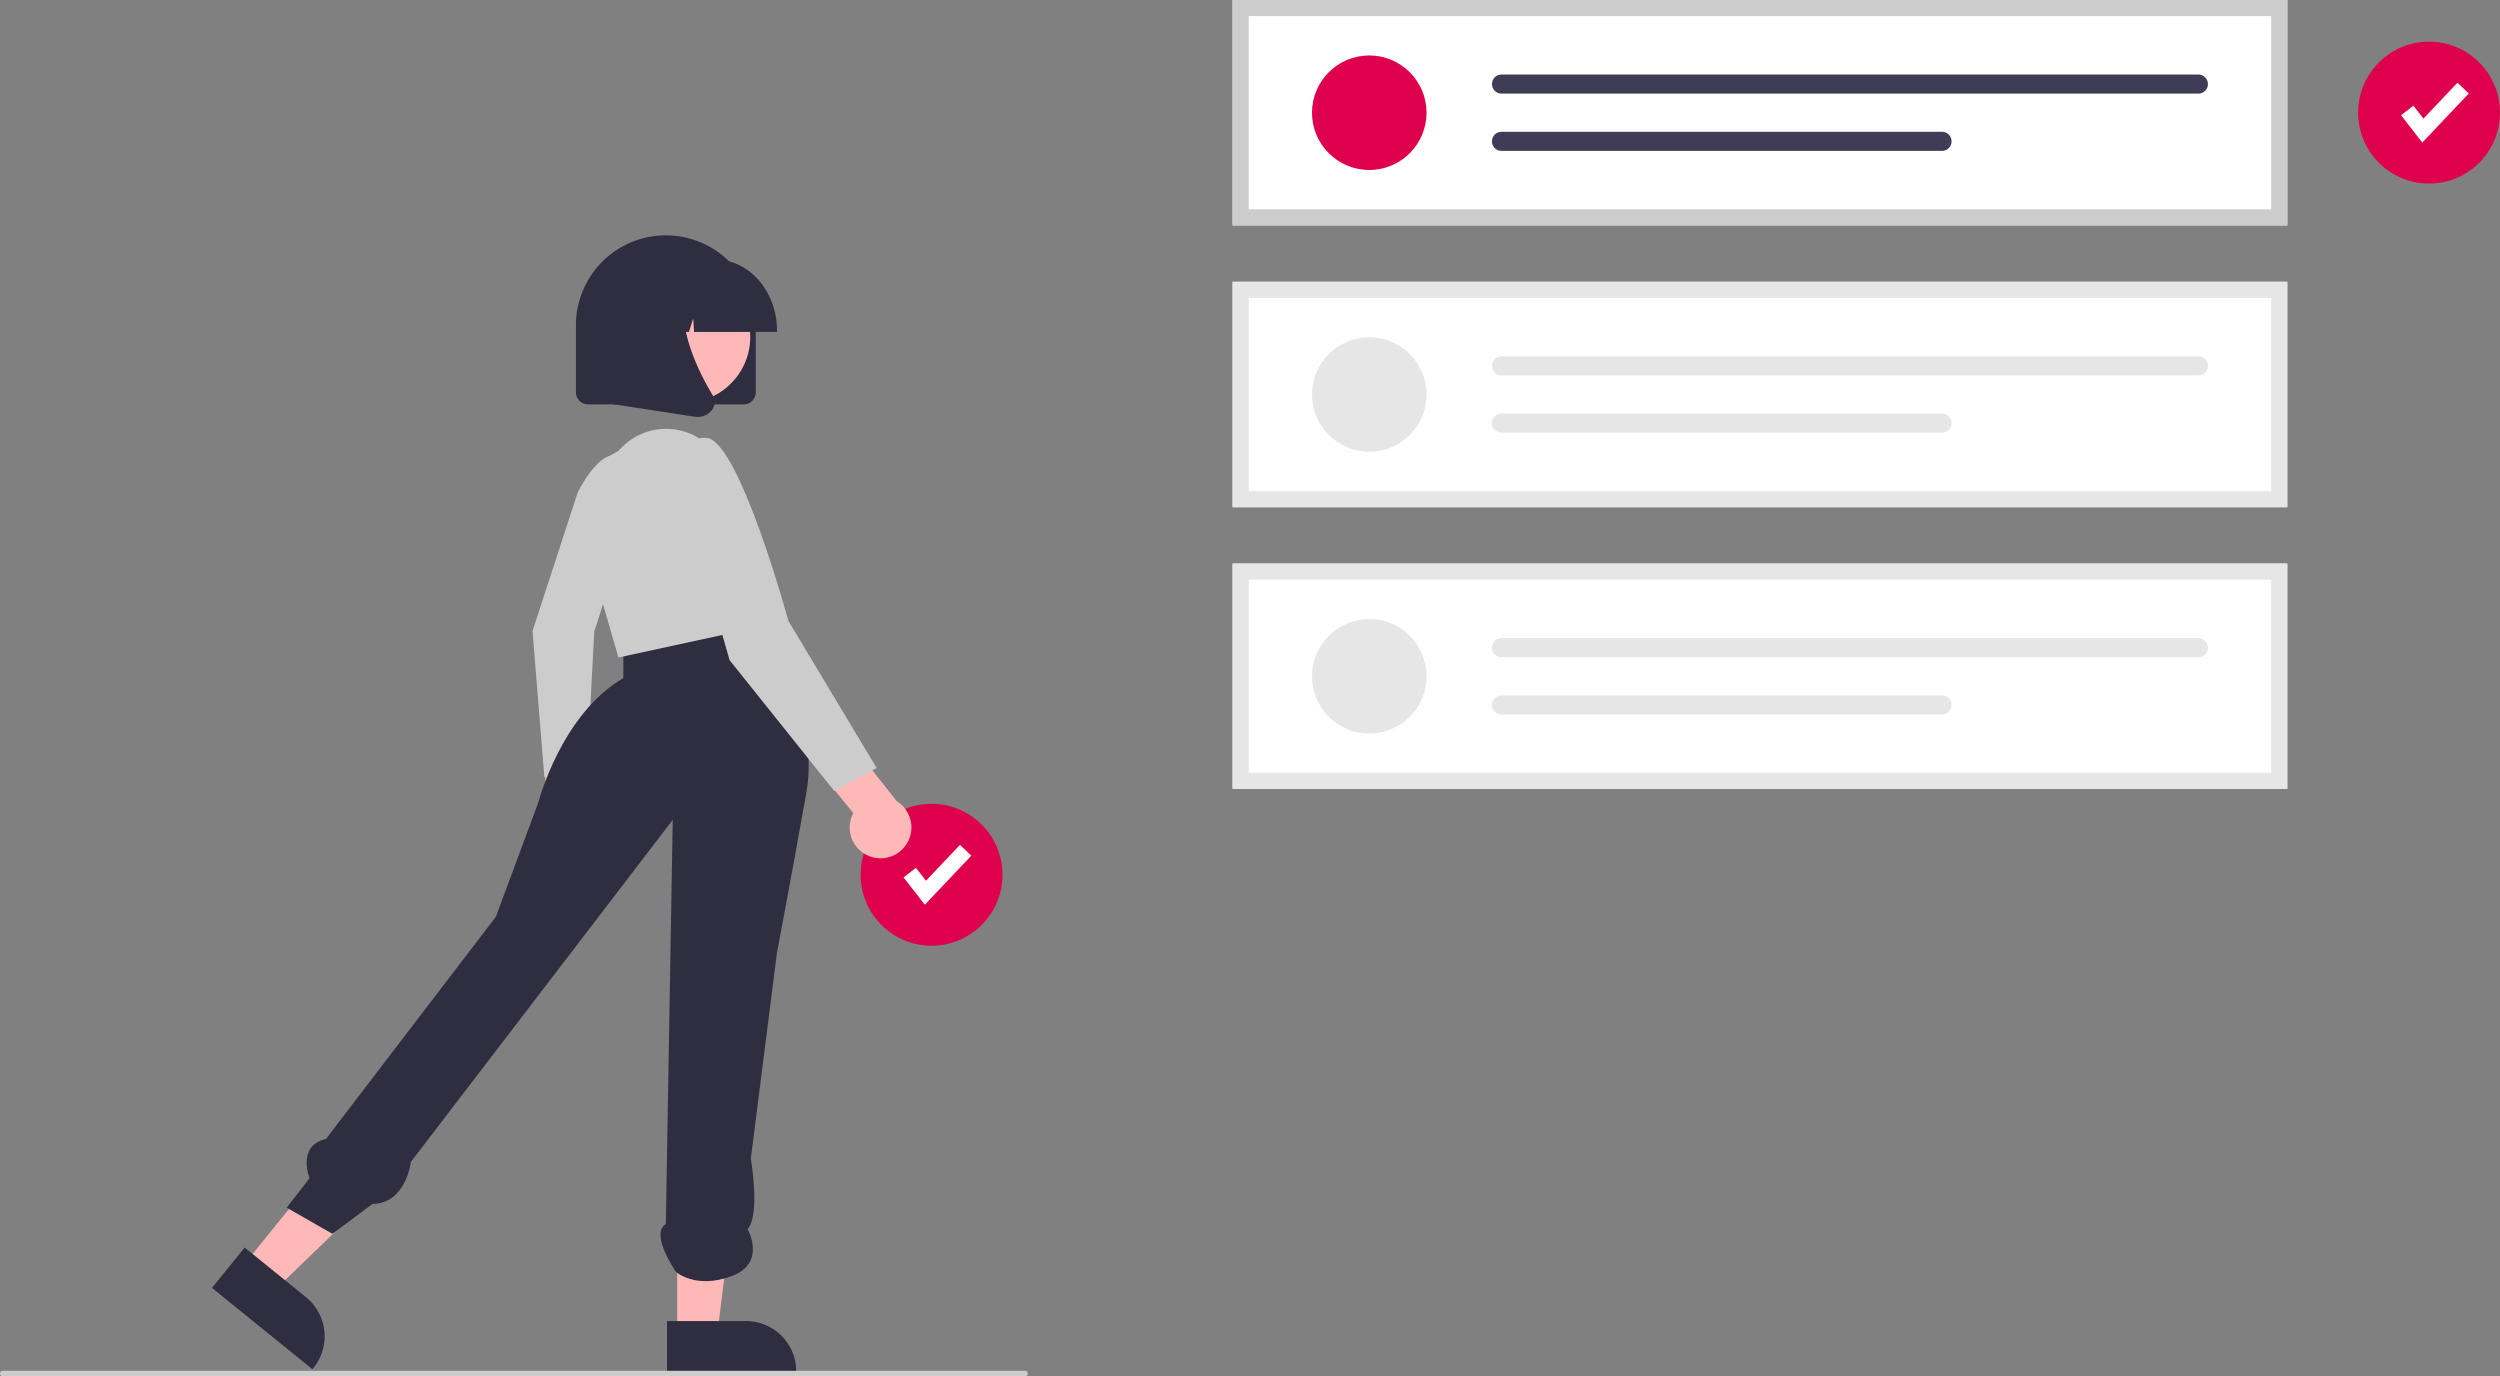 <svg id="a1a48bd0-b94d-454b-8aaf-a1478b85e7f7" data-name="Layer 1" xmlns="http://www.w3.org/2000/svg" width="931.563" height="512.801" viewBox="0 0 931.563 512.801"><rect x="0" y="0" width="931.563" height="512.801" fill="#808080" stroke="none"/><circle cx="347.127" cy="325.964" r="26.436" fill="#de004d"/><polygon points="344.607 337.123 336.695 326.95 341.296 323.371 345.043 328.188 357.699 314.827 361.932 318.837 344.607 337.123" fill="#fff"/><path d="M986.018,278.199h-393v-84h393Z" transform="translate(-133.719 -194.199)" fill="#fff"/><circle cx="510.223" cy="42" r="21.338" fill="#de004d"/><path d="M693.224,221.973a3.556,3.556,0,0,0,0,7.113H952.883a3.556,3.556,0,0,0,0-7.113Z" transform="translate(-133.719 -194.199)" fill="#3f3d56"/><path d="M693.224,243.312a3.556,3.556,0,0,0-.015,7.113H857.368a3.556,3.556,0,1,0,0-7.113Z" transform="translate(-133.719 -194.199)" fill="#3f3d56"/><path d="M986.018,278.199h-393v-84h393Zm-387-6h381v-72h-381Z" transform="translate(-133.719 -194.199)" fill="#ccc"/><path d="M986.018,383.199h-393v-84h393Z" transform="translate(-133.719 -194.199)" fill="#fff"/><circle cx="510.223" cy="147" r="21.338" fill="#e6e6e6"/><path d="M693.224,326.973a3.556,3.556,0,0,0,0,7.113H952.883a3.556,3.556,0,0,0,0-7.113Z" transform="translate(-133.719 -194.199)" fill="#e6e6e6"/><path d="M693.224,348.312a3.556,3.556,0,0,0-.015,7.113H857.368a3.556,3.556,0,1,0,0-7.113Z" transform="translate(-133.719 -194.199)" fill="#e6e6e6"/><path d="M986.018,383.199h-393v-84h393Zm-387-6h381v-72h-381Z" transform="translate(-133.719 -194.199)" fill="#e6e6e6"/><path d="M986.018,488.199h-393v-84h393Z" transform="translate(-133.719 -194.199)" fill="#fff"/><circle cx="510.223" cy="252" r="21.338" fill="#e6e6e6"/><path d="M693.224,431.973a3.556,3.556,0,0,0,0,7.113H952.883a3.556,3.556,0,0,0,0-7.113Z" transform="translate(-133.719 -194.199)" fill="#e6e6e6"/><path d="M693.224,453.312a3.556,3.556,0,0,0-.015,7.113H857.368a3.556,3.556,0,1,0,0-7.113Z" transform="translate(-133.719 -194.199)" fill="#e6e6e6"/><path d="M986.018,488.199h-393v-84h393Zm-387-6h381v-72h-381Z" transform="translate(-133.719 -194.199)" fill="#e6e6e6"/><path d="M334.477,508.128a9.979,9.979,0,0,1,3.225-14.958L335.618,470.461l13.491-4.632,2.492,32.111a10.033,10.033,0,0,1-17.125,10.189Z" transform="translate(-133.719 -194.199)" fill="#ffb8b8"/><path d="M348.96,377.791s9.258-19.43,17.485-12.595-11.279,64.285-11.279,64.285l-2.967,55.771-15.635-1.563-4.421-54.336Z" transform="translate(-133.719 -194.199)" fill="#ccc"/><polygon points="91.056 471.047 102.662 480.442 144.423 440.146 127.294 426.28 91.056 471.047" fill="#ffb8b8"/><path d="M224.881,659.06l22.857,18.502.001.001a18.742,18.742,0,0,1,2.774,26.357l-.383.473-37.424-30.294Z" transform="translate(-133.719 -194.199)" fill="#2f2e41"/><polygon points="252.357 497.127 267.289 497.127 274.393 439.53 252.354 439.531 252.357 497.127" fill="#ffb8b8"/><path d="M382.266,686.451l29.407-.001h.001a18.742,18.742,0,0,1,18.741,18.74v.609l-48.148.002Z" transform="translate(-133.719 -194.199)" fill="#2f2e41"/><path d="M412.277,421.309s28.014,34.104,21.924,68.208-10.962,59.682-10.962,59.682l-9.744,76.734s3.654,20.898-1.218,26.283c0,0,7.308,12.693-6.09,17.565s-20.627-1.683-20.627-1.683-9.823-14.151-3.733-17.805l2.565-150.588L286.824,627.15s-1.793,15.503-14.295,15.668l-14.937,11.128-17.052-9.744,8.526-10.962s-4.872-12.18,6.09-14.616l63.336-82.824,15.834-42.63s8.526-32.886,31.668-46.284V432.631Z" transform="translate(-133.719 -194.199)" fill="#2f2e41"/><path d="M364.167,362.236l0,0a23.258,23.258,0,0,1,30.656-4.328l1.012.675,0,0A89.778,89.778,0,0,1,416.851,401.853l4.561,24.937L364.167,439.19l-13.42-46.284a26.149,26.149,0,0,1,13.42-30.67Z" transform="translate(-133.719 -194.199)" fill="#ccc"/><path d="M458.218,513.43a11.421,11.421,0,0,1-6.515-16.256l-16.514-20.21L445.023,463.933l22.92,28.869a11.483,11.483,0,0,1-9.725,20.628Z" transform="translate(-133.719 -194.199)" fill="#ffb8b8"/><path d="M388.526,380.506s-3.654-24.36,8.526-23.142,30.45,68.208,30.45,68.208L460.388,480.382l-15.834,8.526-38.976-48.72Z" transform="translate(-133.719 -194.199)" fill="#ccc"/><path d="M410.831,344.893h-58a4.505,4.505,0,0,1-4.5-4.5v-25a33.5,33.5,0,0,1,67,0v25A4.505,4.505,0,0,1,410.831,344.893Z" transform="translate(-133.719 -194.199)" fill="#2f2e41"/><circle cx="254.996" cy="125.551" r="24.561" fill="#ffb8b8"/><path d="M423.256,317.893H392.346l-.317-5.092-1.585,5.092h-4.759l-.628-10.092-3.141,10.092h-9.209v-.5c0-14.612,10.361-26.5,23.096-26.5h4.358c12.735,0,23.096,11.888,23.096,26.5Z" transform="translate(-133.719 -194.199)" fill="#2f2e41"/><path d="M393.626,349.56a7.436,7.436,0,0,1-1.128-.087l-36.791-5.667V305.486a14.76,14.76,0,0,1,14.76-14.76h25.74l-1.003,1.021C381.253,305.95,391.763,328.98,399.269,341.444a4.912,4.912,0,0,1-.499,5.821A6.684,6.684,0,0,1,393.626,349.56Z" transform="translate(-133.719 -194.199)" fill="#2f2e41"/><circle cx="905.127" cy="41.964" r="26.436" fill="#de004d"/><polygon points="902.607 53.123 894.695 42.95 899.296 39.371 903.043 44.188 915.699 30.827 919.932 34.837 902.607 53.123" fill="#fff"/><path d="M515.718,707h-381a1,1,0,1,1,0-2h381a1,1,0,0,1,0,2Z" transform="translate(-133.719 -194.199)" fill="#ccc"/></svg>
